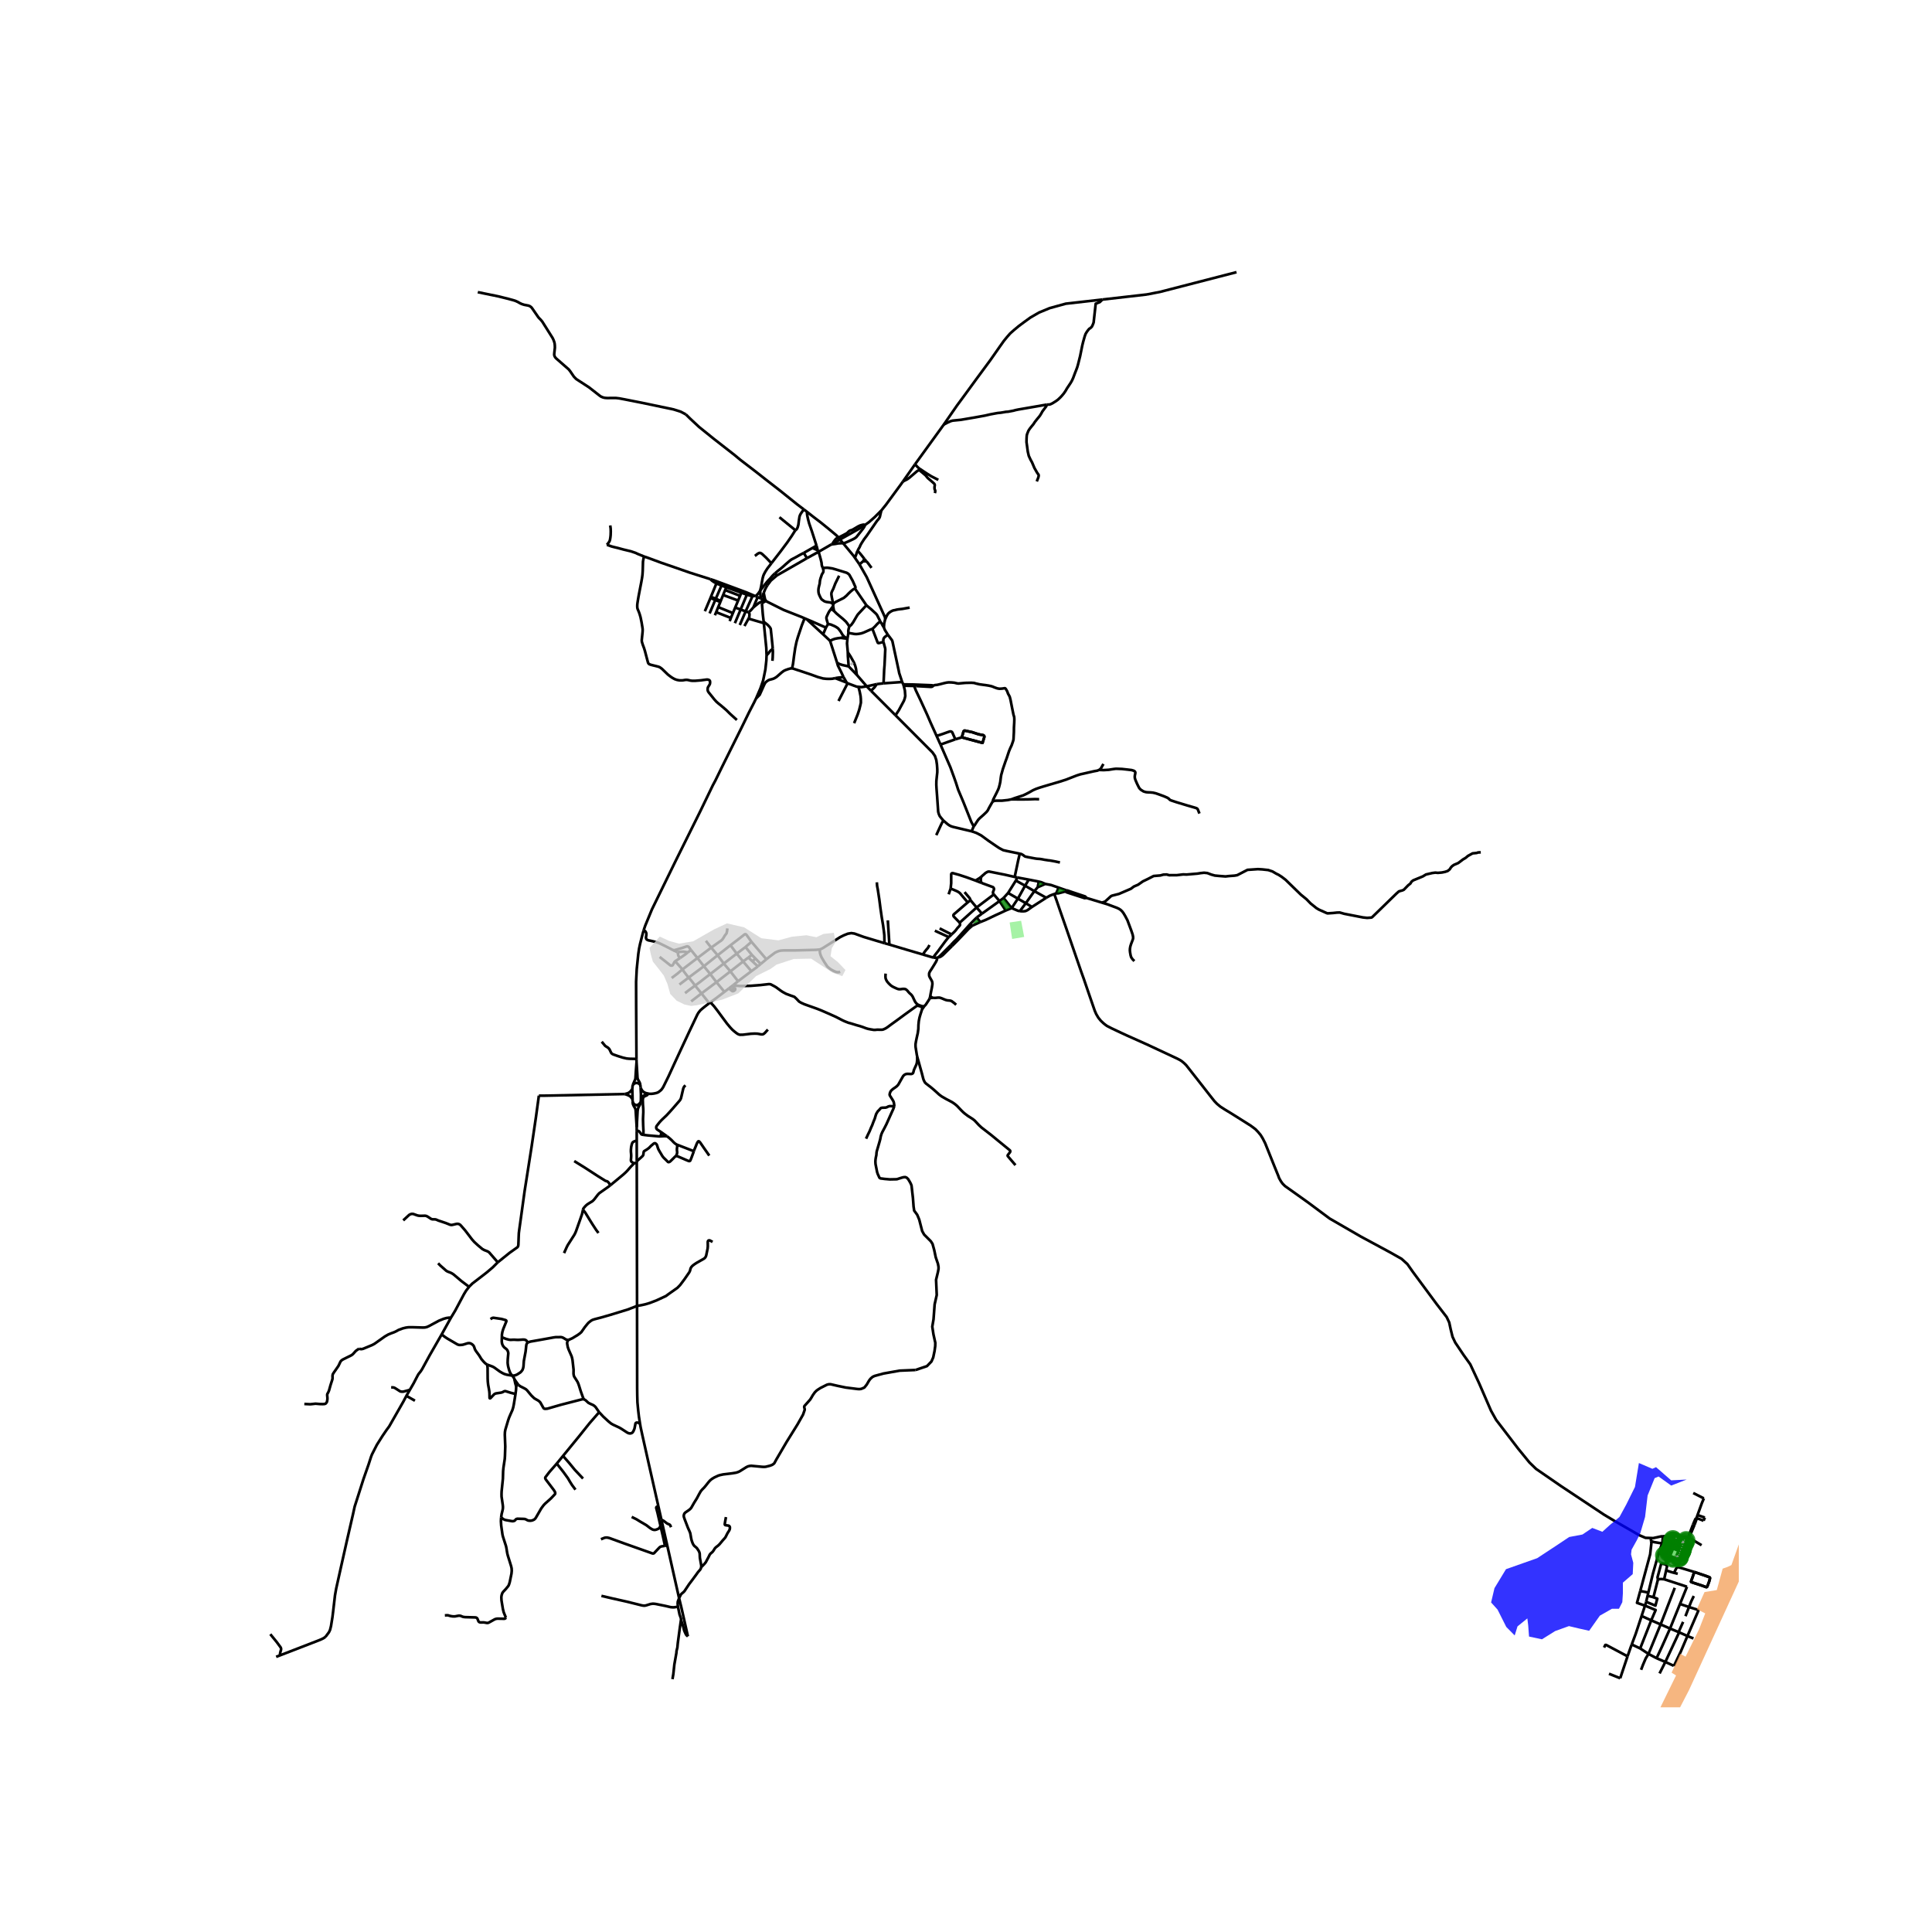 <svg xmlns="http://www.w3.org/2000/svg" xmlns:xlink="http://www.w3.org/1999/xlink" width="960" height="960" viewBox="0 0 720 720"><defs><style>*{stroke-linejoin:round;stroke-linecap:butt}</style></defs><g id="figure_1"><path id="patch_1" d="M0 720h720V0H0z" style="fill:#fff"/><g id="axes_1"><path id="patch_2" d="M90 636.26h558V90.94H90z" style="fill:#fff"/><g id="LineCollection_1"><path d="m284.068 223.28.094-.52M284.068 223.28l-.02.261M284.068 223.28l-.59-.26M289.486 214.47l-.661-.793M300.739 208.009l-1.853 1.078-9.4 5.383M285.982 218.096l1.282-1.723 2.222-1.903M427.38 109.741l-16.541 1.887M460.812 101.427l-28.466 7.346-4.966.968M329.609 351.493l-7.733-2.328-3.445-1.249-1.166-.17-1.296.216-1.557.623-1.358.682-5.96 3.777-.648.399-.9.398M285.606 357.492l1.007-.806 2.157-1.623.906-.438.608-.215.682-.15 1.047-.084 4.594-.001 3.757-.098 3.671-.097 1.512-.14M313.107 362.14l-.353.131-.467.05-.6-.073-.525-.192-.616-.288-.713-.388-.812-.56-.714-.63-1.184-1.803-.957-1.624-.29-.682-.14-.399-.153-.562-.054-.587.018-.692M347.784 356.854l-3.859-1.138M349.177 356.905l-.428.019-.965-.07M353.585 349.224l-.463.51-.988 1.26-.863 1.174-.953 1.275-.635.898-1.231 1.55-.668.963M349.593 356.821l-.416.084M349.593 356.821l.568-.135.47-.21.72-.527 3.418-3.371M354.353 352.2l-4.021 4.014-.74.607M264.302 373.86l-1.567 1.22-.902.725-.852.735-.718.915-.4.693-3.136 6.612-3.084 6.606-2.168 4.674-2.39 5.197-1.909 3.862-.317.497-.42.562-.492.419-.587.45-.473.21-.367.117-.898.186-.769.092-.87-.002M241.983 407.63l-1.178-.243-.442-.16-.44-.243-.256-.197-.358-.38-.21-.333-.352-.669M241.983 407.63l-.758.151M238.848 409.836l.537-1.046.286-.312.318-.233.32-.198.916-.266M238.848 409.836l.014-2.056-.115-2.375M238.848 409.836l-.067.824M235.743 410.561l.273.565.311.363.335.21.618.209.778-.365.27-.266.453-.617M237.283 420.028l.327-5.982.075-.516.122-.526.23-.493.418-.78.138-.274.188-.797M619.696 572.512l4.544-.014M619.412 575.19l.13-.37.154-2.308M615.157 573.16l.907.048 1.848-.394 1.043-.232.741-.07M615.157 573.16l.159 1.135M392.888 333.166l.755 2.079.98 2.842.502 1.457 1.272 3.645 1.063 3.047 5.485 15.923.948 2.634 1.71 4.997 1.789 5.19.596 1.711.533 1.221.792 1.351.902 1.113.98.929.726.588.608.44 1.697.876 3.334 1.57 2.44 1.132 7.399 3.309 3.857 1.801 7.492 3.503.952.496.64.402.439.354.56.476.742.74 4.692 5.97 4.14 5.296 1.654 2.095.965 1.006 1.208 1.013 1.71 1.106 1.866 1.128 3.204 2.002 4.623 2.919 1.711 1.28.964 1 1.004 1.213.768 1.258.91 1.797 3.514 8.766 1.364 3.347.29.822.699 1.243.635.875.878.876 8.424 5.995 8.2 6.103 11.63 6.724 11.126 6.002 4.055 2.297 2.178 1.968 2.078 2.952 8.781 11.874 3.788 4.92.938 2.001.536 2.494.704 2.853 1.005 2.132 3.083 4.593 2.515 3.51 3.317 7.117 4.424 10.2 1.91 3.413 8.212 10.725 4.198 5.143 2.452 2.384 9.403 6.479 16.054 10.66 3.848 2.3 9.179 5.281 2.32.986 1.919.05M604.818 622.385l-1.017 3.048M604.818 622.385l1.717-5.119M629.31 572.977l4.82 2.877M624.24 572.498l1.99.11 3.08.369M629.31 572.977l.36-.358 1.843-4.421M627.406 577.58l.044-.101.794-1.967 1.065-2.535" clip-path="url(#p67ffc52422)" style="fill:none;stroke:#000"/><path d="m630.948 568.129-1.678 4.383.04.465M624.24 572.498l-1.495 3.065M618.136 578.852l1.276-3.661M618.136 578.852l2.617.793M614.3 593.492l1.661-6.913 2.175-7.727M620.753 579.645l1.13.328M620.753 579.645l1.992-4.082M361.575 344.356l2.403-2.43M361.575 344.356l.715.654M361.575 344.356l-5.074 5.656-1.109 1.062-1.039 1.126M354.353 352.2l.416.378M238.747 405.405l-.102-1.048M235.633 405.837l-.568.755-.211.224-.266.222-.302.205-.359.176-1.07.296M235.633 405.837l.06 1.978.045 1.9M235.871 404.214l-.128.526-.11 1.097M235.743 410.561l.13.904.206.502.165.315.384.628.176.397.087.532.392 6.189M235.743 410.561l-.005-.845M237.283 420.028l.003 1.387M232.857 407.715l1.016.364.612.278.459.32.357.417.437.622M372.479 335.802l2.331 3.509M372.479 335.802l-6.533 4.69M372.479 335.802l1.525-1.145M372.479 335.802l-2.1-2.475M237.225 395.818l-.025-1.155M237.225 395.818l-.23 3.136-.185 2.85-.05.336-.095.266-.263.563-.53 1.245M238.645 404.357l-.109-.492-.184-.51-.536-.95-.143-.329-.096-.455-.352-5.803M374.81 339.31l2.2-.888M365.322 343.62l2.023-.806 3.67-1.75 2.032-.921 1.763-.832" clip-path="url(#p67ffc52422)" style="fill:none;stroke:#000"/><path d="m238.645 404.357-.293-.304-.287-.22-.314-.173-.518-.074-.3.022-.364.125-.349.21-.349.271M384.584 337.993l-2.292-1.399M389.91 334.569l-2.816 1.804-2.51 1.62M380.074 339.552l.675.053.776.008.683-.1.682-.315 1.694-1.205M374.004 334.657l3.005 3.765M374.004 334.657l1.688-1.87M200.823 408.325l1.747.004 30.287-.614M377.01 338.422l2.336-3.525M380.074 339.552l-.713-.147-2.352-.983M375.692 332.786l3.654 2.111M375.692 332.786l2.896-4.632M362.86 307.98l-.765 1.82M350.495 277.477l3.69 8.474 1.34 3.677.706 2.011.855 2.672 1.93 4.568 2.94 7.385.905 1.715" clip-path="url(#p67ffc52422)" style="fill:none;stroke:#000"/><path d="m369.941 298.795-.22.268-1.168 2.066-.44.882-.493.622-1.098 1.044-1.365 1.198-.62.653-.666.993-.57.914-.44.544M300.675 190.69l-1.083-.821M304.29 203.34l-1.736-5.379-1.008-2.906-.42-1.585-.301-1.405-.15-1.374M312.48 200.334l-.09-.116-.733-.755-1.548-1.294-1.552-1.287-2.709-2.188-2.768-2.11-2.405-1.893M362.095 309.8l-6.87-1.631-.684-.206-.646-.306-.705-.477-1.61-1.371M333.731 266.567l13.77 13.822.925 1.334.506 1.536.249 1.732.12 1.717-.003 1.108-.117 1.06-.223 2.179-.02 1.436.078 1.406.196 2.556.357 5.092.067.98.19.72.367.866.415.541.971 1.157M348.922 311.246l.972-2.134.785-1.689.459-.92.441-.694M379.925 318.21l-.068-.075-.082-.05-4.43-.912-1.47-.335-1.479-.778-1.22-.81-2.78-1.9-2.753-2.016-1.772-.924-1.776-.61M264.734 215.838l-7.631-2.42-5.887-2.054-4.806-1.649-4.821-1.785-1.571-.537M226.181 203.03l.935.324.75.273.836.22 1.619.39 2.003.546 2.796.671 1.686.572.836.396 2.376.97" clip-path="url(#p67ffc52422)" style="fill:none;stroke:#000"/><path d="m274.608 268.309-.99-.894-1.557-1.413-1.365-1.351-2.114-1.816-.82-.647-.8-.705-.793-.879-.7-.879-1.35-1.673-.195-.302-.102-.197-.083-.307-.015-.503.059-.453.119-.276.532-.862.101-.23.055-.211.044-.446-.028-.34-.067-.249-.227-.217-.324-.15-.453-.069-.42.044-1.878.246-2.015.165-1.251.011-.604-.069-1.068-.24-.311-.03h-.422l-.332.034-.593.106-.407.05h-.918l-.639-.1-.447-.094-.767-.265-.94-.516-.811-.568-.812-.634-2.212-2.138-.513-.38-.35-.227-.417-.166-.907-.24-.818-.196-1.122-.282-.588-.222-.26-.2-.197-.332-.317-1.156-.86-3.259-.334-1.084-.45-1.19-.31-.996-.05-.236-.035-.361.019-.37.282-2.78.035-.583-.003-.51-.075-.6-.325-1.97-.388-1.9-.357-1.208-.265-.743-.38-.899-.126-.347-.05-.225-.032-.264-.016-.495.016-.52.064-.536.144-.935.256-1.54.628-3.275.392-1.991.302-1.72.149-1.155.098-1.51.05-1.69.044-1.668.106-.622.104-.531.186-.735M363.552 328.163l2.178.855M365.665 326.735l-.516.441-1.597.987M354.278 331.127l.203-2.019.002-3.329.07-.186.146-.133.158-.067.256.001 2.342.646 2.714.89 3.383 1.233M273.302 367.082l1.746-1.4M273.302 367.082l-.095.073M343.583 375.21l-1.54-.398-.142-.015-.112.01-.102.046-1.376.976-3.046 2.196-3.017 2.219-2.124 1.53-1.05.783-.534.383-.538.334-.803.37-.547.116-.553-.006-.845-.017-.571.006-.467.063-.474.008-.427-.05-.355-.073-.406-.054-.396-.083-.606-.113-.819-.237-1.136-.435-1.157-.382-1.203-.328-1.18-.368-1.209-.368-.627-.154-.596-.232-.879-.348-.837-.391-2.359-1.219-2.468-1.11-3.053-1.33-1.57-.62-4.613-1.636-1.321-.595-.73-.443-.972-1.029-.735-.693-.306-.13-1.008-.347-1.82-.676-1.278-.695-.828-.556-1.548-1.144-.657-.396-1.34-.71-.254-.08-.326-.031h-.281l-.613.073-2.412.272-3.66.287-2.971.062-1.078.003-.97-.083-.626-.105-.81-.185M340.681 255.639l.746.041M349.043 274.259l-2.215-4.891-1.369-3.178-2.348-5.113-1.82-3.831-.61-1.607M336.803 255.624l.955-.06 2.923.075M350.495 277.477l-1.452-3.218M350.495 277.477l5.529-1.959M318.578 219.291l4.304 6.276M306.647 211.634l.923-.007.43-.05.429.012.622.077 1.15.176 1.396.4 3.93 1.212.549.326.452.427 1.234 2.23 1.013 2.282.05.179-.06.184-.187.21" clip-path="url(#p67ffc52422)" style="fill:none;stroke:#000"/><path d="m310.502 225.145.413-.455.459-.326 3.066-1.533 1-.824.792-.83.871-.82.84-.692.635-.374M378.144 326.809l.96.2M365.665 326.735l.797-.683.82-.734.643-.36.338-.131.375-.019 5.847 1.165 1.31.297 2.349.539M379.925 318.21l.048.136-.043.255-.45 1.898-.44 2.086-.896 4.224M336.803 255.624l-.175-.559M333.731 266.567l1.23-1.874 1.021-1.902.862-1.584.298-.814.23-1.013-.152-2.042-.417-1.714M344.473 374.96l-.449.11M344.473 374.96l-.857 1.229M346.475 372.009l-.274.576-1.185 1.811-.543.565" clip-path="url(#p67ffc52422)" style="fill:none;stroke:#000"/><path d="m310.467 225.876.048-.491-.013-.24M312.725 214.557l-1.426 2.897-.767 2.004-.268.506-.284.633-.128.38-.025.54.137.926.538 2.702" clip-path="url(#p67ffc52422)" style="fill:none;stroke:#000"/><path d="m306.647 211.634.223.875-.006.335-.07.403-.532.884-.21.674-.239.645-.231.883-.126 1.244-.188.698-.186.82-.069.505-.02.568.054.648.091.427.193.51.265.581.335.648.192.28.247.234.36.25.44.307.451.172.396.108.364.047 1 .134.322.115.345.168.454.348M305.075 205.637l-4.336 2.372M305.075 205.637l4.748-2.751M305.075 205.637l-.336-.56M306.647 211.634l-.281-.59-.141-.55-.047-.714-.302-1.293-.801-2.85M379.105 327.01l-.517 1.144M379.105 327.01l4.293.799M387.12 328.54l-3.722-.731M387.12 328.54l-.403 2.114M389.555 329.408l-1.45-.618-.985-.25M389.555 329.408l-2.838 1.246M394.527 330.801l-2.839-.988-2.133-.405M378.588 328.154l3.434 1.924M389.91 334.569l-4.434-2.466M392.888 333.166l-1.582.605-1.397.798M379.346 334.897l2.946 1.697M379.346 334.897l2.676-4.819M382.022 330.078l3.454 2.025M382.022 330.078l1.376-2.269M380.074 339.552l2.218-2.958M382.292 336.594l3.184-4.491M385.476 332.103l1.241-1.45M397.023 331.675l-2.496-.874M397.023 331.675l.201.498M397.023 331.675l.44.066M392.888 333.166l.711-.222M394.527 330.801l-.928 2.143M370.38 333.327l-6.428 4.868M365.73 329.018l4.355 1.6.233.282.133.353-.055.33-.337.875-.016.33.152.287.184.252M357.65 343.853l6.302-5.658M354.632 348.238l.984-.925.569-.614.6-.814.682-.73.255-.307.051-.165.004-.28-.028-.15-.099-.4M360.635 336.295l-5.146 4.434-.15.204-.04.175.009.163.14.3 2.202 2.282M363.952 338.195l1.994 2.296M363.952 338.195l-2.275-2.726M361.677 335.47l-1.042.825M359.468 332.457l1.914 2.277.163.361.132.374M365.946 340.491l-1.968 1.434M363.978 341.925l1.344 1.695M365.322 343.62l-3.032 1.39M397.224 332.173l-2.807.74-.818.03M251.622 358.23l2.715 3.035M251.622 358.23l1.82-1.2M245.832 356.61l3.83 3.024.162.126.227.089.293.01.186-.044.16-.104.173-.288.433-.839.103-.146.115-.13.108-.079M264.302 373.86l.422-.312M264.302 373.86l-2.87-3.64M269.966 369.637l1.672-1.281M269.966 369.637l-2.964-3.61M264.724 373.548l1.834-1.315 3.408-2.596M263.061 350.617l1.984 2.536M275.048 365.682l4.973-3.75M275.048 365.682l-2.853-3.68M272.237 352.268l2.316 3.12M272.237 352.268l-4.792 3.73M280.053 350.984l-1.9-2.638-.183-.153-.181-.06-.186.039-.164.077-2.059 1.616-3.143 2.403M280.02 361.931l-3.085-3.617M282.429 360.141l-.397.32-2.011 1.47M285.606 357.492l-2.112 1.74M285.606 357.492l-5.553-6.508M267.445 355.999l2.294 3.09M267.445 355.999l-2.4-2.846M267.445 355.999l-5.133 4.088M262.312 360.087l2.386 2.927M262.312 360.087l-2.394-3.069M262.312 360.087l-5.669 4.224M256.643 364.31l-3.444 2.602M259.043 367.302l-1.076-1.448-.924-1.1-.4-.443M254.337 361.265l.258.4.442.624 1.151 1.505.455.517M277.818 352.936l1.436-1.251.799-.7M274.553 355.387l2.382 2.927M274.553 355.387l-4.814 3.702M274.553 355.387l3.265-2.45M269.739 359.089l2.456 2.913M269.739 359.089l-5.041 3.925M264.698 363.014l2.304 3.012M259.043 367.302l1.775-1.3 2.545-1.988 1.335-1M259.043 367.302l2.39 2.918" clip-path="url(#p67ffc52422)" style="fill:none;stroke:#000"/><path d="m255.294 370.116 1.667-1.293 2.082-1.521M276.935 358.314l-4.74 3.688M276.935 358.314l1.96-1.462M272.195 362.002l-5.193 4.024M267.002 366.026l-5.57 4.194M261.433 370.22l-3.86 2.96M265.045 353.153l3.152-2.248.415-.257.257-.209.197-.185.234-.27.227-.34.189-.282.231-.414.212-.334.184-.246.218-.26.123-.162.087-.17.16-.644.15-1.14M265.045 353.153l-5.127 3.865M259.918 357.018l-2.418-3M259.918 357.018l-5.58 4.247M250.313 364.475l2.23-1.698 1.307-1.112.487-.4M239.893 346.633l.574.4.19.259.212.51-.004.666-.13.915.058.342.098.25.184.196.49.247 1.033.207.871.2 1.137.285 1.106.398 2.027.983 3.122 1.593M252.43 354.83l-.324-.148-1.245-.598" clip-path="url(#p67ffc52422)" style="fill:none;stroke:#000"/><path d="m257.5 354.019-.756-1.04-.19-.17-.36-.128-.221.005-.202.06-1.594.538-2.216.644-.59.152-.3.024-.21-.02M631.513 568.198l-.565-.069M631.513 568.198l.753-2.065-.031-.415M632.235 565.718l2.64 1.011M632.235 565.718l.386-1.113M632.235 565.718l-.432.392-.855 2.019M632.62 564.605l2.725.958M634.98 558.411l-.722 1.697-1.637 4.497M634.98 558.411l-3.961-2.011M621.882 579.973l3.607 1.182.138.016.117-.02.116-.054.186-.242.65-1.375M626.697 579.48l.065-.157.644-1.743M621.882 579.973l-1.09 3.09M617.884 588.572l-.18-.735 1.353-5.033.386-.063 1.35.322" clip-path="url(#p67ffc52422)" style="fill:none;stroke:#000"/><path d="m620.923 585.244.356-1.582-.487-.599M620.18 588.544l8.512 2.78M620.18 588.544l.743-3.3M617.884 588.572l1.083-.117 1.213.09M628.692 591.325l-2.607 6.425M622.38 606.907l3.182 1.326M622.38 606.907l-3.513-1.535M617.36 617.96l1.946-4.176 3.074-6.877M626.085 597.75l-.128.315-3.577 8.842M617.36 617.96l3.264 1.397M617.36 617.96l-3.01-1.597M624.137 591.74l-5.27 13.632M618.867 605.372l-4.518 10.991M615.367 603.853l.237.106 3.263 1.413M614.35 616.363l-3.107-2.041M611.584 622.288l.659-1.75 1.066-2.502 1.04-1.673M611.772 602.239l1.274-3.867M611.772 602.239l3.595 1.614M608.101 612.846l1.497-4.011 2.174-6.596M625.768 608.32l3.089 1.373M625.768 608.32l-.206-.087M625.768 608.32l-5.144 11.037M628.857 609.693l.362.161 1.883.737M626.085 597.75l3.357 1.14M623.76 620.8l.202-.23 2.377-4.98 2.518-5.897" clip-path="url(#p67ffc52422)" style="fill:none;stroke:#000"/><path d="m632.909 600.052.035.1-.02.115-4.067 9.426M627.243 604.436l-1.681 3.797M615.367 603.853l-4.124 10.469M613.046 598.372l3.97 1.642-1.65 3.84M611.243 614.322l-3.142-1.476M613.469 596.948l-.125.521-.298.903M611.27 592.928l-1.211 4.41 2.987 1.034M620.624 619.357l-2.154 4.284M620.624 619.357l3.137 1.443M606.535 617.266l1.112-3.201.454-1.219M629.442 598.89l.808-2.054.314-.66.666-1.397M629.442 598.89l-1.32 3.42M632.909 600.052l-.079-.092-3.388-1.07M354.278 331.127l-.75 2.154M360.635 336.295l-2.918-3.468-.348-.265-.428-.273-.49-.242-2.173-.92M323 255.777l3.765-.825M323 255.777l1.606 1.657M323 255.777l-3.704-4.285M319.933 255.96l1.11.117 1.957-.3M316.277 248.347l3.02 3.145M311.961 246.983l.938.513 1.08.342 2.298.509M315.955 243.066l.026 1.466.296 3.815M311.961 246.983l-2.623-8.178" clip-path="url(#p67ffc52422)" style="fill:none;stroke:#000"/><path d="m314.363 252.345-.76-1.643-1.331-2.63-.31-1.089M358.436 274.788l-2.412.73M358.436 274.788l7.724 2.068.68-2.235-.024-.261-.113-.196-.294-.198-.632-.124-.573-.085-.902-.234-2.023-.664-1.228-.265-1.062-.226-.408-.089-.172.016-.208.1-.134.257-.631 2.136" clip-path="url(#p67ffc52422)" style="fill:none;stroke:#000"/><path d="m358.436 274.788.631-2.136.134-.258.208-.1.172-.015.408.09 1.062.225 1.228.265 2.023.664.902.234.573.085.632.124.294.198.113.196.024.26-.68 2.236-7.724-2.068M333.731 266.567l-9.125-9.133M336.204 254.165l.424.9M336.204 254.165l-6.93.49M330.887 236.56l1.463 1.93.16.304.094.309 2.309 10.756.205 1.03.338.998.748 2.278M311.273 252.726l4.26 1.657M314.363 252.345l-1.66.149-.894.13-.536.102" clip-path="url(#p67ffc52422)" style="fill:none;stroke:#000"/><path d="m295.204 249.051 3.403 1.116 3.68 1.232 2.432.891 2 .557 1.235.134 1.208.025 1.023-.06 1.088-.22M299.845 230.425l-1.032 2.63-1.474 4.383-.51 1.759-.479 2.28-.446 3.04-.185 1.462-.19 1.428-.325 1.644" clip-path="url(#p67ffc52422)" style="fill:none;stroke:#000"/><path d="m281.735 260.355 1.377-1.42 1.627-3.63.335-.654.3-.43.55-.425.442-.299.478-.184.797-.2.627-.193.441-.223.548-.326.446-.357 1.432-1.263.898-.695.717-.347.954-.34.846-.242.654-.076M316.524 233.462l.68-.546.723-.982 1.358-2.317.32-.508.416-.484 2.861-3.058M328.054 231.58l-1.137-2.263-.224-.339-.257-.292-1.717-1.578-1.837-1.541M310.813 227.698l.886.903 1.388 1.175 1.161.96 1.022.953.696.92.558.853M316.182 235.88l-.051-.791.149-.798.244-.829M319.296 251.492l-.295-2.269-.267-1.037-.456-1.203-1.253-2.259-1.07-1.658M315.815 238.026l-.156 1.775.296 3.265M315.532 254.383l-1.169-2.038M315.532 254.383l.34.26M309.338 238.805l-2.599-2.423M313.362 237.715l-1.059.122-1.106.216-.784.263-1.075.489M299.845 230.425l.752.32M285.604 224.094l6.44 3.21 6.653 2.624 1.148.497M310.813 227.698l-.346-1.822M309.746 226.892l.589.435.478.37M310.467 225.876l-.72 1.016M306.74 236.382l1.07-2.49M306.74 236.382l-6.143-5.637M307.81 233.891l.771-1.327M300.597 230.745l2.185.927 5.027 2.22M309.746 226.892l-.213.301-.445.564-.393.699-.619 1.337-.102.383.039.468.188.706.38 1.214M314.703 237.323l-.282-.253-.413-.46-.69-1.176-.478-.656-.53-.635-.658-.451-.667-.361-1.396-.599-1.008-.168M315.815 238.026l-1.112-.703M315.815 238.026l.367-2.146M313.362 237.715l1.16.169 1.293.142M326.765 254.952l2.509-.296M324.606 257.434l1.242-1.217.917-1.265M369.941 298.795l.134-.641.07-.192.451-.914.843-1.655.58-1.22.275-.76.267-1.029.211-.975.22-1.78.15-.9.211-.728.376-1.367.997-2.902.454-1.22.847-2.557.495-1.19.47-.983.424-1.213.215-.675.075-.4.14-2.664.02-1.72.107-1.726.039-1.298-.04-.66-.039-.315-.227-.714-.526-2.58-.58-2.97-.287-1.118-.12-.276-.495-.894-.141-.354-.18-.514-.083-.169-.267-.453-.137-.253-.137-.154-.09-.1-.106-.065-.114-.02-.204.028-.816.127-1.015.05-.777-.146-1.07-.38-.576-.254-.53-.169-.33-.076-.745-.158-1.211-.188-.663-.08-1.478-.204-1.514-.35-.263-.1-.298-.064-1.031-.066-2.189.05-1.952.173-.541.062-.589-.066-1.027-.241-1.079-.096-1.045-.028-.77.097-.78.172-1.495.384-1.25.288-.756.067-.656.21M347.793 255.518l-.33-.11-.416-.043-5.776-.232M341.427 255.68l5.503.307.33-.047.297-.13.236-.292M285.676 244.183l-.078 1.961-.369 3.375-.435 2.157-.396 1.915-1.02 2.956-1.643 3.808M239.893 346.633l.572-1.688 2.494-6.044 8.816-18.031 9.224-18.587 4.68-9.688.911-1.693 2.537-5.19 7.26-14.599 2.7-5.538 1.938-3.763.71-1.457M329.423 233.88l.069-1.477M330.887 236.56l-1.132-1.805-.332-.876M328.654 232.554l.422.789.347.536M318.604 207.877l1.694 2.446M314.172 202.412l3.94 4.75.492.715" clip-path="url(#p67ffc52422)" style="fill:none;stroke:#000"/><path d="m319.638 205.267-.315.594-.189.668-.53 1.348M328.457 190.231l-.319 1.28-.126.588-.113.488-.184.422-.393.554-.461.506-3.825 5.55-1.03 1.363-.887 1.382-.424.733-.34.787-.577.994-.14.39" clip-path="url(#p67ffc52422)" style="fill:none;stroke:#000"/><path d="m322.13 208.28-1.262-1.605-1.23-1.408M322.84 209.177l.486.477.494.66.964 1.318M336.514 179.42l-.604.86-5.74 7.823-1.713 2.128M322.26 195.73l1.651-1.201 2.094-1.85 2.452-2.448M313.048 201.057l1.124 1.355M313.048 201.057l-.568-.723M310.401 202.55l1.091-.632 1.556-.861M322.26 195.73l-.459.3-1.93 1.186-6.823 3.84M325.123 234.344l-.38.147-.326.11-1 .446-1.538.691-.952.318-1.036.18-.784.066-.663-.038-.882-.154-1.38-.23M328.054 231.58l.6.974M325.123 234.344l.392-.338.478-.452.326-.346.556-.626.538-.495.641-.508" clip-path="url(#p67ffc52422)" style="fill:none;stroke:#000"/><path d="m329.242 239.247-.86.21-.722.17-.244.046-.172-.047-.15-.135-.272-.694-1.7-4.453M329.274 254.656l.158-3.353.067-1.692.14-1.66.278-5.93-.046-.445-.629-2.33" clip-path="url(#p67ffc52422)" style="fill:none;stroke:#000"/><path d="m330.887 236.56-1.15.818-.258.31-.203.334-.077.365-.022.425.065.435M257.5 354.019l-1.201.945M280.2 355.851l-2.382-2.915M278.895 356.852l.283-.22 1.022-.78M281.551 357.239l-.433-.445-.918-.943M278.895 356.852l1.502 1.398M282.429 360.141l1.065-.91M282.429 360.141l-2.032-1.89M283.494 359.231l-1.943-1.992M280.397 358.25l1.154-1.011M615.84 595.136l.45-.295 1.594-6.269M615.84 595.136l-1.835-.419M613.469 596.948l3.463 1.42.69-2.586-1.783-.646M614.005 594.717l-.536 2.23M614.005 594.717l.294-1.225M390.074 150.797l.71-.038.404-.012.514-.192.591-.299 1.177-.733.753-.542.866-.806.55-.583.82-.975.63-.922.581-1.006.69-1.028.644-.972.446-.771.463-.994.69-1.843.46-1.163.388-1.044.301-1.048.212-.841.584-2.334.29-1.44.494-2.453.361-1.47.538-1.897.329-.929.502-.844.58-.753.275-.322.463-.284.525-.515.36-.752.3-.799.775-7.01 1.538-.598.96-.957" clip-path="url(#p67ffc52422)" style="fill:none;stroke:#000"/><path d="m351.736 158.212 4.95-7.146 2.636-3.574 4.49-6.154 5.29-7.17 3.443-4.923 1.545-2.18 1.154-1.411 1.214-1.391 1.367-1.211 1.834-1.53 2.027-1.51 2.31-1.671 3.213-1.863 3.982-1.652 5.99-1.652 7.093-.803 4.008-.453 2.557-.29M351.736 158.212 341 173.039" clip-path="url(#p67ffc52422)" style="fill:none;stroke:#000"/><path d="m390.074 150.797-1.51.25-2.91.51-6.168 1.063-.992.204-.843.23-1.957.373-.835.054-.733.13-1.118.188-1.106.107-.694.116-2.165.403-1.996.46-3.918.711-5.007.852-3.082.307-.699.184-1.325.6-1.28.673M331.449 352.011l-1.84-.518M331.449 352.011l-.582-9.025M343.925 355.716l-6.218-1.835-4.323-1.292-1.935-.578M353.585 349.224l-5.197-2.372M354.632 348.238l-.37.38-.677.606M611.27 592.928l3.694-13.684.462-4.16-.11-.789M619.412 575.19l-3.009-.5-1.087-.395M634.874 566.729l.47-1.166M614.3 593.492l-3.03-.564M237.2 394.663l-.013-.6-.106-19.148-.023-9.055.234-4.683.586-5.695.3-2.012.37-1.743.992-3.87.353-1.224M354.632 348.238l-4.457-2.248M597.785 613.985l.475-.954.286-.023 4.255 2.257 3.734 2.001M603.801 625.433l-4.185-1.676M315.872 254.642l-3.381 6.597M319.933 255.96l-.724-.078-3.337-1.24" clip-path="url(#p67ffc52422)" style="fill:none;stroke:#000"/><path d="m318.31 269.523 1.326-3.295.573-1.72.423-1.733.196-.914-.024-1.42-.094-1.037-.344-1.713-.433-1.732M349.043 274.259l2.287-.741 1.73-.622.924-.31.416.01.244.1.25.25 1.13 2.572M281.1 221.998l-2.999-1.27-12.085-4.483-1.282-.407M266.99 217.43l-.98-.548-.714-.507-.562-.537M266.99 217.43l1.892.788M266.99 217.43l-2.04 4.96M280.414 222.202l-2.527 5.627M281.1 221.998l-.185.122-.235.056-.266.026M278.335 221.631l.93.272 1.149.3M281.1 221.998l.486.206M275.69 232.931l2.197-5.102M262.683 227.79l2.088-4.938M268.882 218.218l1.8.664M268.882 218.218l-2.143 4.94M264.449 228.6l2.11-5.017M270.682 218.882l5.607 2.01M270.682 218.882l-.444 1.022M266.417 229.285l.48-1.15M276.289 220.892l2.046.739M276.289 220.892l-.48 1.153M271.933 231.486l.44-1.191M278.335 221.631l-2.322 5.522M273.869 232.245l2.144-5.092M264.771 222.852l.178-.461M264.771 222.852l1.788.73M268.449 224.337l-.788 1.917M268.449 224.337l.162-.423M268.449 224.337l-1.89-.754M266.559 223.583l.18-.425M273.986 226.422l-.857 2.058M273.986 226.422l1.09-2.618M273.986 226.422l2.027.731M277.887 227.829l-1.874-.676M278.969 228.08l-.271.036-.811-.287M270.238 219.904l-.743 1.833M270.238 219.904l5.57 2.14M275.809 222.045l-.732 1.759M275.077 223.804l-5.582-2.067M269.495 221.737l-.884 2.177M267.661 226.254l-.763 1.88M267.661 226.254l5.468 2.226M273.129 228.48l-.756 1.815M266.898 228.135l5.475 2.16M296.39 197.583l.42-.272.229-.302.207-.465.112-.358.188-.713.155-1.32.262-1.675.252-.67.286-.474.477-.695.614-.77M255.59 154.429l1.742 1.712 3.215 2.994 5.42 4.369 7.743 6.044 2.15 1.787 5.887 4.514 3.521 2.772 5.502 4.277 6.22 4.994 2.602 1.977M283.296 220.1l.181 2.92M281.586 222.204l.953-.976.757-1.129M287.478 209.911l-1.496 1.935-.749 1.167-.526.994-.215.491-.263.945-.141.718-.18.986-.261 1.472-.35 1.48" clip-path="url(#p67ffc52422)" style="fill:none;stroke:#000"/><path d="m285.374 217.45-.33.373-1.748 2.276M281.586 222.204l.784.332M296.39 197.583l-5.923-4.823M287.478 209.911l1.59-2.058 1.961-2.533 2.333-3.132 1.678-2.434 1.071-1.69.279-.481M320.298 210.323l1.385-1.176M329.856 230.859l.015-.445-.093-.443-6.789-14.919-2.691-4.729M322.13 208.28l.71.897M322.13 208.28l-.447.867M304.29 203.34l.449 1.737M302.786 204.21l1.021-.579.482-.292M302.786 204.21l1.953.867M299.53 206.06l2.499-1.421.757-.428M285.374 217.45l.608.646M288.825 213.677l-.431.378-.47.474-.303.34-.578.689-.726.754-.5.568-.443.57M284.655 232.223l.918 9.238.103 2.722M287.982 241.82l-.135.081-.41.318-.26.234-.17.179-.64.856-.69.695" clip-path="url(#p67ffc52422)" style="fill:none;stroke:#000"/><path d="m287.864 246.283.097-1.223.07-2.211-.049-1.029" clip-path="url(#p67ffc52422)" style="fill:none;stroke:#000"/><path d="m284.601 231.684 1.395 1.108.527.537.353.399.247.382.106.227.07.645.298 2.779.275 2.737.11 1.322M284.601 231.684l.054.539M283.99 224.778l-.004.546.286 3.558.33 2.802M285.127 223.397l-.965-.636M285.127 223.397l-.29-1.344-.212-1.133M285.127 223.397l.477.697M237.305 433.275l-.001-.499M237.305 433.275l.105 53.404M236.365 433.549l.261-.114.302-.093.377-.067M227.45 441.714l2.91-2.397 2.058-1.714.883-.82.588-.615.821-.948.422-.47.922-.945.311-.256M237.292 425.085l-.768.207-.476.236-.304.228-.17.33-.164.51-.184.826-.098 1.002-.008.718.089 1.015.019.671-.037.655-.07.833.01.176.055.224.163.248.42.296.596.289M251.818 430.896l.227-.332.11-.215.171-.59.025-.24-.004-.228-.084-.696.006-.273.014-.384.068-.383.024-.417-.016-.514" clip-path="url(#p67ffc52422)" style="fill:none;stroke:#000"/><path d="m258.574 428.93-.273-.04-.185-.042-1.067-.424-4.31-1.666-.38-.134M248.563 423.453l.395.282.568.467.798.73.73.764.517.463.455.284.333.18M258.574 428.93l-.077.229-.064.251-.086.246-.686 1.861-.404.973-.096.105-.114.07-.146.042-.122.003-.608-.218-2.521-1.086-.805-.355-.465-.175-.27-.023-.292.043M237.304 432.776l1.636-1.458.52-.48.188-.265.102-.245.065-.574.048-.307.06-.26.069-.135.413-.268.666-.403.765-.56.775-.786.909-.772.23-.15.2-.056.209-.009.133.072.255.196.157.187.193.388.313 1.024.2.47.497.881.413.67.45.787.366.499.282.315.518.5 1.003.997.165.057.207-.015.257-.11.285-.212 1.098-1.07.608-.635.259-.153M246.336 421.876l.065.42-.046.453-.086.384-.23.356" clip-path="url(#p67ffc52422)" style="fill:none;stroke:#000"/><path d="m248.563 423.453-.511-.028-.445-.006-.41.007-1.159.063M239.786 422.932l1.742.203 3.764.332.446.038.3-.016M264.724 373.548l.68.695.298.313.516.593 1.137 1.473 1.835 2.488 1.749 2.356 1.192 1.429.834.879.702.612.704.554.423.305.492.254.48.128 1.11-.019 2.953-.353.85-.042.577-.021.914.028.571.083.765.155.294.023.28.006.285-.057.311-.168.45-.4.55-.624.495-.538M239.786 422.932l-.003-1.712-.094-1.92-.057-2.147.045-1.242.07-1.39-.01-.818-.02-.684-.108-1.25-.026-.86-.037-.954.08-.529.04-.212.054-.175.098-.182.122-.103.359-.218.806-.36.09-.079.035-.092-.005-.224M246.336 421.876l-1.494-.988-.22-.313-.055-.23-.018-.279.052-.204.111-.249 1.07-1.372.697-.754.563-.547 1.34-1.267 1.199-1.287 1.108-1.238 2.621-3.023.243-.341.226-.506.168-.67.694-2.983.318-.68.498-.47M246.336 421.876l2.227 1.577M237.304 432.776l-.012-7.691M264.328 430.662l-1.958-2.791-1.09-1.593-.344-.495-.362-.39-.134-.07-.115-.011-.12.046-.138.145-.343.597-.526 1.318-.54 1.284-.084.229M237.286 421.415l.565.06.16.034.205.13.772 1.04.144.113.228.062.426.078M237.286 421.415l.006 3.67M178.066 108.853l.361.103 7.212 1.471 3.772.936 1.97.538.72.23.887.407.83.476.644.292.863.277.969.184.635.119.552.226.299.215.274.23.236.3 2.31 3.344.29.338.588.595.321.376.29.35 3.824 6.061.33.676.274.737.165.606.086.745.023.929-.227 2.043-.031.53.086.413.18.377.204.3.236.268 4.03 3.516.652.569.533.664.768 1.12.636.934.902.921 4.745 3.079 4.047 3.163.502.33.721.285.636.145.823.062 3.294-.016 1.263.146 2.04.384 6.352 1.252 11.811 2.472 1.153.36.98.308.597.207 1.867.983M284.625 220.92l.314-.802.282-.664.444-.825.317-.533M300.739 208.009l-1.208-1.948M288.825 213.677l1.032-.898 1.325-1.052.921-.803.62-.572 1.718-1.478.463-.338 1.584-.832 1.706-.952 1.337-.691M282.37 222.536l1.107.485M280.79 226.314l1.015-2.488.565-1.29M280.79 226.314l-.633.752-.551.592-.373.297-.264.125" clip-path="url(#p67ffc52422)" style="fill:none;stroke:#000"/><path d="m279.221 230.065.094-1.166-.094-.4-.252-.42M283.994 224.225l.054-.684M283.994 224.225l-.004.553M280.79 226.314l1.42-1.14.517-.419.451-.244.498-.187.318-.099M266.739 223.158l1.872.756M266.739 223.158l-1.79-.767M185.506 470.429l4.438-3.562 2.883-2.05.188-.256.114-.312.05-.372.075-1.854.04-1.136.062-1.35.142-1.145.297-2.11 1.718-12.429 2.588-16.45 1.624-11.024 1.098-8.054M284.625 220.92l-.088.225-.245.927-.13.689M287.478 209.911l-1.18-1.254-.846-.874-1.323-1.243-.228-.183-.251-.157-.246-.11-.212-.045-.236.024-.307.146-.353.192-.39.326-.211.167-.146.118-.232.156M237.2 394.663l-.558-.046-.722-.023-.91-.013-.592-.022-.87-.085-1.365-.31-1.85-.576-1.717-.602-.364-.177-.198-.133-.275-.286-.58-1.216-.232-.35-.356-.355-.438-.29-.34-.207-.308-.213-.389-.474-.89-1.074M253.441 357.03l1.981-1.376.877-.69M252.43 354.83l.58-.057.576-.06.555-.036.567-.01.52.04.574.123.497.134M252.43 354.83l.139.152.1.272.017.351.014.193.099.36.148.26.173.243.321.369M410.648 336.377l2.119.643 1.926.727 1.475.545.8.369.643.422.565.545.501.653.66 1.105.83 1.574.605 1.627.815 2.188.51 1.512.165.799.016.607-.118.452-.636 1.65-.274.876-.14.768-.04.721.078.768.196 1.09.204.676.243.399.369.484.596.583M404.925 334.643l-.484-.554-2.148-.714M410.648 336.377l-1.508-.457-4.215-1.277M402.077 334.027l2.13.689.718-.073M343.925 355.716l.628-.942.604-.782.589-.66.321-.53.322-.614M329.609 351.493l-.043-2.906-.134-1.26-.329-2.479-.51-3.047-.478-3.302-.416-3.239-.573-3.77-.25-1.32-.102-1.359M409.595 286.933l1.71.062 1.882-.115 1.742-.277.776-.092h.8l1.616.061 1.976.216 1.608.192.8.238.345.207.188.222.079.285-.055.445-.118.514-.055.56.047.538.204.668.62 1.436.502 1.013.337.63.572.583.965.606.722.23.42.077.525.043.98.038.945.096 1.02.238 1.294.453 1.788.66 1.2.522.55.361.21.246.307.253.4.169 1.82.606 4.133 1.252 2.816.813.623.202.225.132.202.189.165.376.517 1.305M409.595 286.933l.565-.422.29-.453.753-1.351M376.898 297.896l1.286-.476 2.008-.645 1.137-.368 1.079-.513 1.055-.546 1.497-.845 1.122-.5 1.169-.413 1.71-.53 2.642-.783 2.957-.86 2.706-.86 1.828-.714 2.25-.875 1.295-.407 1.592-.353 3.372-.768 1.365-.253.627-.254M369.941 298.795l.361-.246.423-.138.573-.016 1.286-.007h.785l2.188-.23 1.341-.262M387.259 297.85l-1.53-.046-2.886.107-2.894.016-3.05-.03M395.008 321.411l-1.114-.23-.431-.1-1.048-.2-1.148-.2-.565-.057-1.389-.207-1.035-.204-.717-.107-1.079-.07-.608-.084-.906-.165-2.121-.403-.777-.169-.29-.169-.455-.364-.596-.35-.204-.088-.207-.042-.393.008M322.84 209.177l-1.157-.03M329.856 230.859l-.364 1.544M339.005 226.44l-1.538.261-1.153.216-.713.076-.832.104-.623.107-.663.177-.56.084-.44.177-.517.269-.687.487-.392.422-.372.607-.287.595-.372.837M328.654 232.554l.245.055.36-.023.233-.183M365.73 329.018l-.165-.583-.07-.683.054-.422.116-.595M354.77 352.578l1.881-1.881 4.35-4.557.95-.833.34-.297M346.664 371.263l.219-1.227.408-2.02.188-1.273-.032-.492-.07-.407-.141-.337-.738-1.306-.211-.498-.04-.461.024-.538.275-.644.642-.967.989-1.598.666-1.112.315-.699.039-.276-.02-.503M341.271 255.133l-.748-.03-2.958-.053-.937.015M342.656 175.128l-.769.36-1.294 1.099-1.679 1.443-.784.568-1.616.822M341 173.04l-2.094 2.986-2.392 3.394M342.656 175.128l.235.307.745.614 1.278 1.083.847 1.029 1.216 1.036.682.606.51.469.196.376-.008.284-.07.384-.032.553.063.491.165.325.06.238-.013.243-.047.284-.102.315M342.656 175.128l-.115-.545M342.541 174.583l.609.376.855.583 1.325.876 1.765 1.097 2.588 1.321M341 173.04l.973 1.02.568.523M341.838 393.863l-.163-.732-.455-2.875-.03-.531.006-.643.15-.921.29-1.42.4-1.781.204-1.544.039-1.45.133-1.405.26-1.329.329-1.143.615-1.9M343.583 375.21l.053.257.008.273-.028.449M344.024 375.07l-.441.14M330.048 362.831l-.036.35-.03.713.039.595.125.407.211.469.228.4.627.736.71.683.471.346.56.31.914.427.695.284.372.087.341.024.487-.031.478-.077.443-.027.431.024.334.087.298.177.427.388.404.514.412.438.549.476.36.437.252.396.407.886.471.964.404.549.483.434.474.257.843.303.792.213M346.664 371.263l-.056.316-.133.43M347.66 371.886h-.353l-.464.046-.368.077M399.798 332.546l-.239.667M399.798 332.546l-2.336-.805M399.798 332.546l2.495.83M399.56 333.213l2.517.814M397.224 332.173l.207.333 2.128.707M397.462 331.741l-.238.432M313.362 237.715l.573-.1.43-.169.338-.123M341.189 510.555l4.267-1.445 1.662-1.718.66-1.505.501-2.396.251-1.842.031-1.228-.69-3.132-.44-2.886.471-2.764.408-5.526.784-3.51-.25-5.67.69-2.856.22-1.167v-.798l-.22-1.167-.816-2.395-.565-2.702-.627-2.272-.627-.982-2.51-2.517-.722-1.291-1.097-4.267-.754-1.812-1.129-1.535-.227-1.538-.236-3.163-.243-2.126-.18-1.636-.102-.874-.244-.638-.329-.637-.706-1.174-.54-.507-.542-.215-.714.07-.714.199-1.686.537-2.603.054-2.032-.177-.87-.122-.542-.054-.416-.23-.67-1.47-.22-.683-.584-2.968-.055-.913.055-.837.118-.745.188-.852.047-.667.047-.492.11-.445.87-2.978.354-1.282.219-1.129.259-.867.33-.745.83-1.558.707-1.39 1.925-4.302.6-1.305.267-.737.082-.296M341.838 393.863l-.022 1.068-.09.872-.07.43-.18.564-.57 1.255-.317.714-.208.837-.16.36-.22.146-.247.108-.314.03-1.141-.054-.341.016-.291.057-.282.104-.321.184-.279.235-.247.291-.961 1.693-.76 1.359-.248.307-.36.372-.483.376-.93.638-.575.506-.224.268-.192.33-.133.33-.126.55.016.272.117.276.933 1.475.275.464.16.368.083.323.145.963-.035.33" clip-path="url(#p67ffc52422)" style="fill:none;stroke:#000"/><path d="m322.75 424.363.737-1.597.588-1.19.541-1.32.44-.967.44-1.197.501-1.213.243-.83.259-.836.355-.631.359-.532.337-.296.502-.591.267-.246.439-.1.596-.023.65-.015.55-.161.43-.238.527-.153.517-.008.667.046.545.015M378.435 434.22l-2.84-3.324-.078-.154v-.13l.051-.135.11-.157.702-.906.094-.203.02-.196-.04-.207-.222-.223-4.334-3.539-2.384-1.961-2.267-1.762-1.459-1.124-.976-.9-.631-.682-.95-1.017-.694-.55-.714-.467-1.019-.637-1.15-.856-.65-.553-.694-.675-1.615-1.701-.585-.506-.647-.484-.725-.472-2.208-1.163-1.643-.952-.887-.664-2.027-1.835-1.11-.92-1.647-1.267-.505-.472-.279-.518-.196-.404-.147-.416-.165-.63-.368-1.43-.744-2.656-.584-2.114-.332-1.133-.058-.262M312.48 200.334l.49-.239 1.27-.652 1.259-.672.435-.353.275-.292.325-.269.346-.176.254-.073.498-.154 1.008-.58 1.216-.729.765-.345.847-.23.466-.062.325.223M314.172 202.412l.72-.098 1.074-.453 2.007-.937.616-.338.565-.441.443-.556.945-1.183 1.16-1.485.483-.756.074-.434M309.823 202.886l1.516-.188 1.058-.2 1.043-.046.732-.04M309.823 202.886l.578-.335M386.372 179.412l.573-1.45.11-.447.039-.276-.023-.207-.055-.146-.526-.745-.989-1.735-.407-.96-.502-1.175-.541-.967-.659-1.428-.368-1.589-.291-2.203-.188-1.313.024-1.298.062-1.021.087-.522.313-.822.24-.583.403-.63.49-.644.436-.538.459-.545.38-.568.223-.35.216-.272.687-.868.662-.79.345-.446.502-.821.24-.438.113-.23.204-.273.553-.745.67-.89.118-.204.012-.188.043-.165.047-.123M226.181 203.03l.72-.92.298-.518.102-.341.075-.365.107-.687.084-.783.04-1.313-.031-1.06-.064-.54-.113-.684M227.45 441.714l-.277-.434-.174-.332-.308-.365-.098-.107-.138-.122-.21-.116-.28-.079-.192-.051-.229-.098-.119-.079-2.76-1.72-4.83-3.14-3.836-2.371M217.254 450.85l.125-.391.184-.303.695-.783.588-.515.604-.391 1.302-.798.337-.3.424-.46 1.302-1.697.533-.56 3.388-2.38.714-.558M551.84 317.634l-1.012.054-.498.184-1.533.15-1.722.948-.906.756-.906.525-1.803 1.367-1.64.707-.65.46-.448.483-.454.707-.754.614-.98.33-1.176.238-1.483.13-.98-.084-1.114.146-2.349.541-1.188.718-3.6 1.482-.604.476-.439.714-.808.637-1.647 1.689-.541.23-1.27.353-.918.814-9.043 8.794-.29.15-1.589.122-1.588-.172-6.968-1.359-1.663-.476-1.078.038-1.404.15-2.012.134-.322-.08-2.98-1.336-.91-.549-2.172-1.75-1.49-1.536-1.518-1.247-.553-.434-5.725-5.566-1.428-1.098-1.192-.767-.855-.414-1.431-.841-1.553-.519-2.2-.241-1.667-.1-3.878.265-3.831 1.98-.996.177-2.173.161-1.184.139-2.475-.189-1.533-.146-1.318-.368-1.45-.556-1.22-.123-1.317.138-1.193.192-4.031.341-1.247-.05-2.33.277-2.85.019-.988-.261-1.216.05-1.138.31-2.486.197-2.094 1.075-1.902.917-1.807 1.259-1.565.675-1.126.841-4.423 1.904-2.569.656-.407.188-2.24 2.038-1.151.365M346.664 371.263l.4.308.595.315M356.334 374.45l-.714-.637-.557-.407-.408-.315-.415-.154-.432-.069-.737-.061-.58-.138-.597-.23-.996-.423-.549-.176-.352-.062-.463.008-.957.1h-.918M310.401 202.55l.074-.328.464-.683.658-.806.883-.4M341.427 255.68l-.156-.547M631.41 585.829l3.718 1.259 1.899.683.156.092.055.123.031.145-.25 1.053-.573 1.565-.204.484-.069.13-.092.087-.139.027-.108-.006-1.42-.515-4.07-1.335-.094-.061-.063-.139.063-.23.541-1.49.62-1.872" clip-path="url(#p67ffc52422)" style="fill:none;stroke:#000"/><path d="m631.41 585.829-.619 1.873-.54 1.49-.064.229.063.139.094.061 4.07 1.335 1.42.515.108.006.14-.027.091-.087.07-.13.203-.484.572-1.565.251-1.053-.03-.145-.056-.123-.156-.092-1.899-.683-3.717-1.259" clip-path="url(#p67ffc52422)" style="fill:none;stroke:#000"/><path d="m623.851 586.144.893-1.742.251-.246.314-.123.502.107 1.992.599 3.608 1.09M623.851 586.144l1.395.36M620.923 585.244l2.276.73.652.17M151.451 520.193l3.185 1.812M151.451 520.193l1.286-2.226M121.295 610.007l1.286-1.704.416-.875.36-1.443.544-3.395.225-1.84.722-6.248.44-2.486 1.74-7.815 2.259-10.054 2.275-9.887.611-2.794 1.349-4.206 1.914-6.002 1.937-5.535.887-2.748.36-.944 1.82-3.57 2.125-3.361 1.396-2.05 1.09-1.489 1.647-2.886 3.616-6.333 1.137-2.15M168.07 491.032l-3.474 6.264M133.871 502.576l.408.181.459.026.6-.133 3.33-1.378.846-.446 3.922-2.77 1.278-.738.925-.383 1.216-.446.894-.422.785-.438 1.521-.567 1.177-.292.933-.13 1.498-.016 3.882.115.8-.03.77-.177.744-.338 3.686-1.988 1.773-.722 1.09-.307.886-.114.777-.031M174.808 479.563l-1.114 1.444-.784 1.29-3.279 6.156-1.56 2.579M181.576 508.575l-.372-.245-.428-.319-.627-.645-.777-.929-.792-1.297-1.2-1.635-.345-.568-.408-1.174-.25-.384-.432-.407-.643-.353-.486-.084-.565.061-1.663.522-.47.073-.341.03-.55.016-.431-.08-.404-.17-3.655-2.133-1.058-.706-1.083-.852M152.737 517.967l1.412-2.449 1.443-2.779.354-.636.807-1.006.534-.814 2.823-5.174 4.486-7.813M163.27 470.782l.797.821 2.24 1.973.478.276 1.176.46.525.27.55.368 2.94 2.48 2.832 2.133M185.506 470.429l-1.883 1.888-2.133 1.812-1.24.967-4.219 3.24-1.223 1.227M150.275 454.808l2.188-2.034.51-.277.478-.123.55.031 1.505.537.557.123.643.046 1.663-.046.486.077.51.253 1.302.852.29.111.33.054.78.004.325.038.314.12.733.318.816.261 1.918.649 1.53.617.352.077.337.004.314-.057 1.443-.338.502-.016.439.108.408.253.392.407 1.443 1.658 2.573 3.37.83.944 1.382 1.267 1.654 1.382.706.391.933.353.526.246.376.276.997 1.152 2.196 2.533M104.3 616.923l-1.386.528M121.295 610.007l-.73.507-.736.368-.965.407-14.565 5.634" clip-path="url(#p67ffc52422)" style="fill:none;stroke:#000"/><path d="m100.73 609.01 2.37 2.9 1.462 1.985.149.33.05.326-.042.322-.192.665-.13.54-.098.845M238.516 530.54l-.416-2.656-.266-2.295-.283-3.001-.07-2.602-.031-2.687-.04-30.62M211.78 499.33l.446-.123 1.083-.492 1.945-1.182.768-.544.62-.538 1.334-1.903 1.027-1.26.431-.445.871-.683.557-.292.667-.222 2.54-.66 3.443-.99 6.502-1.997 3.396-1.32" clip-path="url(#p67ffc52422)" style="fill:none;stroke:#000"/><path d="m265.555 462.833-.992-.553-.212-.034-.24.02-.16.087-.133.2-.055.307.023 1.62-.07.798-.51 2.464-.157.522-.298.453-.384.345-2.745 1.559-.73.468-.807.614-.448.491-.29.522-.196.837-.259.56-1.788 2.595-1.663 2.21-.988 1.014-3.31 2.333-.94.707-3.467 1.611-2.589.999-1.646.491-1.538.337-1.553.27M245.353 561.335l-3.566-15.75-2.369-10.593-.69-3.178-.212-1.274" clip-path="url(#p67ffc52422)" style="fill:none;stroke:#000"/><path d="m223.285 526.284 1.49 1.608 1.946 1.796 1.042.844.777.438 2.196 1.02.792.454 2.298 1.49.518.214.486.061.486-.1.37-.222.344-.484.416-.967.227-1.16.157-.843.18-.184.244-.093h.329l.384.116.55.268M253.08 595.593l-4.415-19.627M256.357 609.82l-2.445-10.812-.832-3.415M252.657 598.778l-.117-1.129.055-.767.188-.506.297-.783M261.323 584.048l-.164.522-.243.422-.769.867-.659.922-1.545 2.096-1.113 1.465-1.381 2.073-.29.445-.298.353-.517.453-.354.284-.274.338-.636 1.305M248.665 575.966l-2.173-9.597M248.665 575.966l-.844.128M210.203 466.997l1.043-2.325.385-.737.423-.653 2.008-3.147.314-.622.266-.614 1.459-4.114.8-2.296.278-1.247.075-.391M223.034 459.498l-.847-1.12-1.31-2.004-1.05-1.674-1.534-2.506-.263-.4-.51-.629-.266-.314M181.576 508.575l.141 1.248v.898l.024 3.032.047 1.098.126 1.181.266 1.444.173 1.044.062.744.031 1.69.032.095.06.065.073.008.075-.017.11-.058 1.337-1.422.333-.211.357-.13 1.843-.28.361-.085.318-.12.474-.264.274-.092.267-.008 2.004.626 1.75.441" clip-path="url(#p67ffc52422)" style="fill:none;stroke:#000"/><path d="m192.368 516.67-.047 1.15-.07.6-.138 1.082M186.76 565.465l.188-1.258.299-1.19.156-.753.032-.683-.07-.744-.448-3.101-.015-.983.039-1.013.478-4.69.079-2.817.133-1.343.478-3.193.071-1.044.118-3.577-.055-1.397-.11-3.017.047-1.028.15-.837 1.042-3.485.337-.983.604-1.412.628-1.39.306-.974.227-1.09.64-3.96M187.026 498.346l.88.365.756.285 1.063.272.588.062.651-.039.651-.023.84.054.674.023 1.78-.123.518.023.44.123.328.246.559.686M211.78 499.33h-.416l-.455-.154-.824-.507-.501-.253-.518-.115-2.016.023-.855.122-2.957.538-2.486.446-3.019.529-.675.207-.304.134" clip-path="url(#p67ffc52422)" style="fill:none;stroke:#000"/><path d="m190.878 512.651.666-.019.557-.13.604-.261 1.208-.768.447-.453.392-.56.236-.699.102-.583.14-2.004.165-.906.479-2.571.117-1.028.15-1.428.164-.484.259-.307.19-.15M190.878 512.651l-.541-.694-.306-.584-.314-.852-.321-1.198-.134-.72-.078-.722.04-1.32.156-1.682.047-.637-.134-.598-.219-.461-.306-.384-.823-.652-.424-.492-.29-.56-.164-.499-.08-.691.04-1.559M182.792 491.623l.553-.388.239-.096.22-.038.243.015 2.823.414.628.17.956.275.185.12.074.157-.011.192-1.15 2.825-.298.974-.117.577-.086.545-.025.981M191.705 514.018l.303 1.424.36 1.228" clip-path="url(#p67ffc52422)" style="fill:none;stroke:#000"/><path d="m193.195 516.117-.2-.077h-.18l-.098.02-.118.088-.231.522M191.705 514.018l1.49 2.1M190.878 512.651l.353.442.204.291.169.307.101.327M217.517 521.455l-.389-1.032-.697-1.95-.62-1.995-.267-.783-.313-.714-.8-1.267-.448-.698-.172-.515-.079-.629.024-1.435-.392-3.524-.15-.767-.188-.676-1.113-2.54-.33-.945-.22-1.25v-.438l.127-.384.29-.583M181.576 508.575l.765.257 1.282.476.66.384 1.975 1.436.942.552.753.361.878.269 2.047.341M186.76 565.465l-.047.653-.031.829.094 1.55.47 3.347.157.699.244.774.933 2.902.165.806.203 1.32.134.714.196.737 1.192 3.83.196.867.047.921-.102 1.044-.643 3.155-.275.89-.242.522-.918 1.121-.965 1.028-.36.5-.275.828-.102.745.055 1.098.165 1.09.368 2.21.298 1.213.808 1.98" clip-path="url(#p67ffc52422)" style="fill:none;stroke:#000"/><path d="m165.788 602.01.855-.055.384.035.479.157.604.139.65.092h.824l.636-.13.71-.124.413.002.359.071.706.303.447.1.533.058 3.721.103.314.05.228.116.188.168.176.357.306.79.267.262.314.107.384.031.777-.027.403.027.957.177.298.007.26-.061.281-.127 2.142-1.193.557-.17.427-.05 1.341.016 1.047.035.31-.031.188-.084.145-.146.106-.177M252.657 598.778l.588 2.87.44 1.228.11.423-.016.414M250.61 625.773l.322-1.896.384-3.577.753-4.275.055-.737.149-.637.165-.645.157-1.666.705-5.28.479-3.347M256.357 609.82l-.311-.228-.24-.249-.18-.253-.463-.998-.153-.38-.106-.322-.094-.388-.051-.292-.082-.302-.318-1.044-.274-.795-.306-.856M224.132 594.733l3.984.929 5.507 1.235 5.528 1.374.589.1.517.015.51-.1 1.655-.514.8-.115.573.016.627.084 3.553.722 1.969.46.595.054h.706l1.412-.215M217.517 521.455l.294.127.43.254 1.044.96.698.353.973.437.518.322.501.484 1.31 1.892M209.822 542.58l1.016-1.24 4.91-6.002 3.96-4.951 3.577-4.103M193.195 516.117l.671.492 1.522.774.612.354.407.376 1.632 1.965 1.035.998.564.345.816.453.47.322.448.469 1.153 2.057.227.222.282.077h.322l.643-.054 5.098-1.466 7.318-1.888.612-.146.49-.012M207.482 545.44l-2.816 3.23-1.435 1.889-.048.26.071.27.189.322 2.972 3.922.306.491.164.354.04.3-.07.314-1.546 1.634-2.22 1.989-.54.583-.832 1.128-1.906 3.293-.266.43-.48.46-.713.315-.619.108-.652-.031-.423-.1-.718-.387-.274-.1-.388-.058-2.428-.069-.301.062-.287.15-.376.437-.282.169-.322.077-.361.03-2.333-.403-.534-.13-.533-.285-.76-.629M113.412 523.218l1.851.088.475.003.4-.034 1.337-.153.44.015.325.03.27.02.385.038.502.03.855.016.722-.046.391-.146.29-.338.205-.36.149-.86.015-.526-.078-.925-.02-.184.02-.192.063-.246.313-.552.298-.699.541-1.95.573-1.772.165-.553.039-.43-.023-.595.03-.438.091-.341.341-.56 1.334-1.92.415-.606.75-1.581.207-.277.353-.314.435-.265 3.051-1.509.337-.23.299-.26.917-1.022.341-.303 1.055-.695M207.482 545.44l2.34-2.86" clip-path="url(#p67ffc52422)" style="fill:none;stroke:#000"/><path d="m214.462 555.149-1.263-1.697-.76-1.204-.785-1.344-1.733-2.387-2.44-3.078M246.492 566.369l.62.29.236.13 1.113.856.223.154.228.103.459.184.22.131.168.185.334.74M246.492 566.369l-1.14-5.034M246.143 568.609l.954 4.133.724 3.352" clip-path="url(#p67ffc52422)" style="fill:none;stroke:#000"/><path d="m223.96 573.632 1.365-.553.501-.076.541.015.722.161 5.576 2.027 10.504 3.723.184.019.2-.027.175-.077 2.04-2.163.236-.18.257-.124.312-.093 1.248-.19M245.353 561.335l-.507.158-.15.077-.101.13-.036.139.008.184.459 1.723 1.117 4.863M235.41 565.312l1.765.867 1.389.86 2.18 1.274.494.353 1.035.806.792.476.385.142.376.065.388-.023.404-.1.694-.288.33-.207.165-.226.336-.702M209.822 542.58l2.35 2.69 2.039 2.487 3.074 3.254M341.189 510.555l-5.898.245-6.055 1.074-3.262.891-.754.338-.69.583-.47.553-.314.491-.753 1.29-.886 1.087-1.098.468-.58.1-.565-.007-.55-.054-4.133-.522-2.988-.614-2.698-.622-.478.007-.423.062-.471.146-2.314 1.167-.98.621-.573.423-.604.614-.737 1.036-.518.898-.462.745-2.051 2.299-.126.176-.055.185.012.21.133.522.04.238-.016.25-.604 1.739-2.055 3.638-4.063 6.532-3.81 6.51-.77 1.42-.298.283-.494.33-.839.322-1.577.392-.627.046-.73-.03-4.03-.377-.62.062-.596.145-.589.277-2.439 1.528-.573.283-.839.27-1.545.252-3.254.392-1.185.253-.69.215-1.42.66-.948.576-.643.53-.557.621-.965 1.22-.683.814-.784.799-.486.576-.572.997-.879 1.65-1.075 1.735-1.027 1.804-.408.46-.462.377-1.318.906-.322.33-.196.414-.094.507.063.407.259.79 1.27 3.309.62 1.366.243.668.298 1.746.192.867.349.978.29.592.353.468.635.53.346.322.674 1.028.228.492.133.522.04.99.038.614.431 2.425.08.538-.025.483" clip-path="url(#p67ffc52422)" style="fill:none;stroke:#000"/><path d="m270.547 565.366-.321 1.734-.134.91.028.154.078.142.126.076 1.157.169.305.153.212.354.023.399-.07.468-.212.484-.612.951-.439.867-.29.592-.306.414-.816.898-1.106 1.336-.572.545-.84.645-.383.421-.486.807-.393.506-.65.545-.346.414-.4.83-1.09 2.041-.588.714-1.099 1.113M152.737 517.967l-2.41.649-.46.022-.412-.038-.38-.111-1.908-1.223-.286-.126-.308-.075-.285-.027-.515.016M627.406 577.58l-.252-.096-.124-.06-.263-.13-1.004-.416-2.567-1.119-.093-.04-.358-.156M284.048 223.541l1.103.546M285.15 224.087l.454.007M285.15 224.087l-1.16.69M402.077 334.027l.216-.652M277.433 233.304l1.788-3.239M279.221 230.065l-.016.43.204.184 5.246 1.544M272.462 369.028l1.323-1.043M273.785 367.985l.135.29.078.41-.039.157-.169.235-.274.184-.235.11-.314.02-.263-.165-.242-.198M272.462 369.028l-.824-.672M273.207 367.155l.497.716.081.114M271.638 368.356l1.569-1.201" clip-path="url(#p67ffc52422)" style="fill:none;stroke:#000"/></g><path id="PatchCollection_1" d="m610.769 545.228 5.026 2.152 1.361-.614 5.655 4.919 5.76-.307-5.76 2.254-4.712-3.382-1.466.615-2.618 6.457-.943 7.993-1.78 6.047-1.256 2.562-1.99 3.587-.21 1.742.839 3.177-.21 4.202-3.665 3.177v3.997l-.21 3.279-1.256 2.46h-2.618l-4.503 2.562-3.98 5.636-3.664-.82-3.875-.922-5.13 1.845-4.923 3.075-4.817-1.026-.314-4.202-.314-2.562-3.665 2.972-1.047 3.382-3.142-3.176-3.246-6.457-2.409-2.664 1.257-5.33 4.293-7.07 11.624-4.1 7.016-4.612 4.922-3.28 4.922-.922 3.665-2.46 3.77 1.436 2.827-2.563 1.756-1.444 1.805-1.528 2.512-4.611 3.247-6.56z" clip-path="url(#p67ffc52422)" style="fill:#00f;fill-opacity:.8"/><g id="PathCollection_1"><defs><path id="m14b0486f51" d="M0 3a3 3 0 1 0 0-6 3 3 0 0 0 0 6z" style="stroke:green;stroke-opacity:.8"/></defs><g clip-path="url(#p67ffc52422)"><use xlink:href="#m14b0486f51" x="627.36" y="576.281" style="fill:green;fill-opacity:.8;stroke:green;stroke-opacity:.8"/><use xlink:href="#m14b0486f51" x="627.03" y="577.423" style="fill:green;fill-opacity:.8;stroke:green;stroke-opacity:.8"/><use xlink:href="#m14b0486f51" x="626.881" y="577.828" style="fill:green;fill-opacity:.8;stroke:green;stroke-opacity:.8"/><use xlink:href="#m14b0486f51" x="626.717" y="578.224" style="fill:green;fill-opacity:.8;stroke:green;stroke-opacity:.8"/><use xlink:href="#m14b0486f51" x="626.564" y="578.606" style="fill:green;fill-opacity:.8;stroke:green;stroke-opacity:.8"/><use xlink:href="#m14b0486f51" x="625.963" y="580.17" style="fill:green;fill-opacity:.8;stroke:green;stroke-opacity:.8"/><use xlink:href="#m14b0486f51" x="625.794" y="580.589" style="fill:green;fill-opacity:.8;stroke:green;stroke-opacity:.8"/><use xlink:href="#m14b0486f51" x="623.559" y="580.742" style="fill:green;fill-opacity:.8;stroke:green;stroke-opacity:.8"/><use xlink:href="#m14b0486f51" x="623.833" y="574.327" style="fill:green;fill-opacity:.8;stroke:green;stroke-opacity:.8"/><use xlink:href="#m14b0486f51" x="623.417" y="573.743" style="fill:green;fill-opacity:.8;stroke:green;stroke-opacity:.8"/><use xlink:href="#m14b0486f51" x="623.066" y="574.429" style="fill:green;fill-opacity:.8;stroke:green;stroke-opacity:.8"/><use xlink:href="#m14b0486f51" x="623.027" y="576.088" style="fill:green;fill-opacity:.8;stroke:green;stroke-opacity:.8"/><use xlink:href="#m14b0486f51" x="623.196" y="575.759" style="fill:green;fill-opacity:.8;stroke:green;stroke-opacity:.8"/><use xlink:href="#m14b0486f51" x="622.689" y="576.781" style="fill:green;fill-opacity:.8;stroke:green;stroke-opacity:.8"/><use xlink:href="#m14b0486f51" x="622.319" y="577.57" style="fill:green;fill-opacity:.8;stroke:green;stroke-opacity:.8"/><use xlink:href="#m14b0486f51" x="622.027" y="578.129" style="fill:green;fill-opacity:.8;stroke:green;stroke-opacity:.8"/><use xlink:href="#m14b0486f51" x="621.825" y="578.593" style="fill:green;fill-opacity:.8;stroke:green;stroke-opacity:.8"/><use xlink:href="#m14b0486f51" x="620.282" y="579.663" style="fill:green;fill-opacity:.8;stroke:green;stroke-opacity:.8"/><use xlink:href="#m14b0486f51" x="627.909" y="575.091" style="fill:green;fill-opacity:.8;stroke:green;stroke-opacity:.8"/><use xlink:href="#m14b0486f51" x="628.354" y="574.102" style="fill:green;fill-opacity:.8;stroke:green;stroke-opacity:.8"/></g></g><path id="PatchCollection_2" d="m674.431 525.127-12.993 14.97-8.03 26.16-3.848 4.918-4.314 12.075-1.42.683-1.838.653-2.194 7.985-4.56.74-2.863 6.366 3.118 1.586-2.285 5.89-5.046 10.24-1.977-1.058-3.229 7.007 1.662 1.053-20.398 41.582-8.6 29.21 33.83-65.343L657.817 568z" clip-path="url(#p67ffc52422)" style="fill:#f4a460;fill-opacity:.8"/><g id="PatchCollection_3"><path d="m624.47 572.797-3.18 6.79 4.467 1.257 3.256-7.83zM362.717 343.924l1.296-1.364.686.745.043.22-1.8.66-.15-.051-.097-.085zM372.917 335.954l1-.755.265-.062 2.352 2.983.035.17-1.514.682-.2.034-.087-.068-1.872-2.76-.034-.12zM387.313 328.841l.85.183.629.467-1.7.717-.082-.204zM394.666 331.003l2.248.774-.01.165-2.496.81-.4-.227z" clip-path="url(#p67ffc52422)" style="fill:green;fill-opacity:.8"/></g><g id="PatchCollection_4"><path d="m376.261 343.777 4.281-.638 1.142 6.026-4.485.758zM623.792 577.752l-.75 1.786 1.064.436.772-1.786z" clip-path="url(#p67ffc52422)" style="fill:#90ee90;fill-opacity:.8"/></g><path id="PatchCollection_5" d="m269.096 372.554 6.023-2.334 6.651-6.448 5.333-2.641 2.322-1.658 6.4-2.088 6.462-.124 8.094 5.283 3.514 1.228 1.192-2.273-2.823-2.947-2.761-2.212.502-3.008 1.38-2.212-.627-3.5-3.89.43-2.635 1.228-3.702-.737-5.459.553-4.957 1.35-6.4-.797-6.4-4.054-6.4-1.474-4.768 2.211-7.843 4.483-5.27.86-3.702-1.044-3.451-1.596-3.828 4.237.503 2.456.752 2.641 2.008 2.518 2.07 2.702 1.38 3.194 1.005 3.624 2.384 2.517 2.886 1.413 2.51.553 2.07-.246z" clip-path="url(#p67ffc52422)" style="fill:#d3d3d3;fill-opacity:.8"/><g id="PatchCollection_6"><path d="m317.53 246.58-.725.916.654.64.725-.984zM626.237 577.602l-.148.116.03.176.167.072.15-.11-.023-.196zM625.933 578.47l-.147.116.029.176.168.071.149-.109-.022-.196zM625.68 579.152l-.148.117.03.175.167.073.15-.11-.023-.196zM626.658 576.56l-.147.117.03.176.167.072.15-.11-.022-.196zM626.983 575.72l-.147.116.029.176.168.072.149-.11-.022-.196zM627.713 573.8l-.147.117.03.175.167.073.15-.11-.022-.195zM624.628 573.064l-.147.116.03.176.167.072.15-.11-.022-.195zM626.65 574.75l-.133.266.45.231.102-.186.284.137.123-.05.343-.566-.28-.129.062-.144-.505-.225zM624.51 579.53l-.235.563.234.093.234-.563zM624.97 579.552l-.313.68.36.159.113-.243.328.145.2-.437z" clip-path="url(#p67ffc52422)" style="fill:#a9a9a9;fill-opacity:.8"/></g></g></g><defs><clipPath id="p67ffc52422"><path d="M90 90.941h558V636.26H90z"/></clipPath></defs></svg>